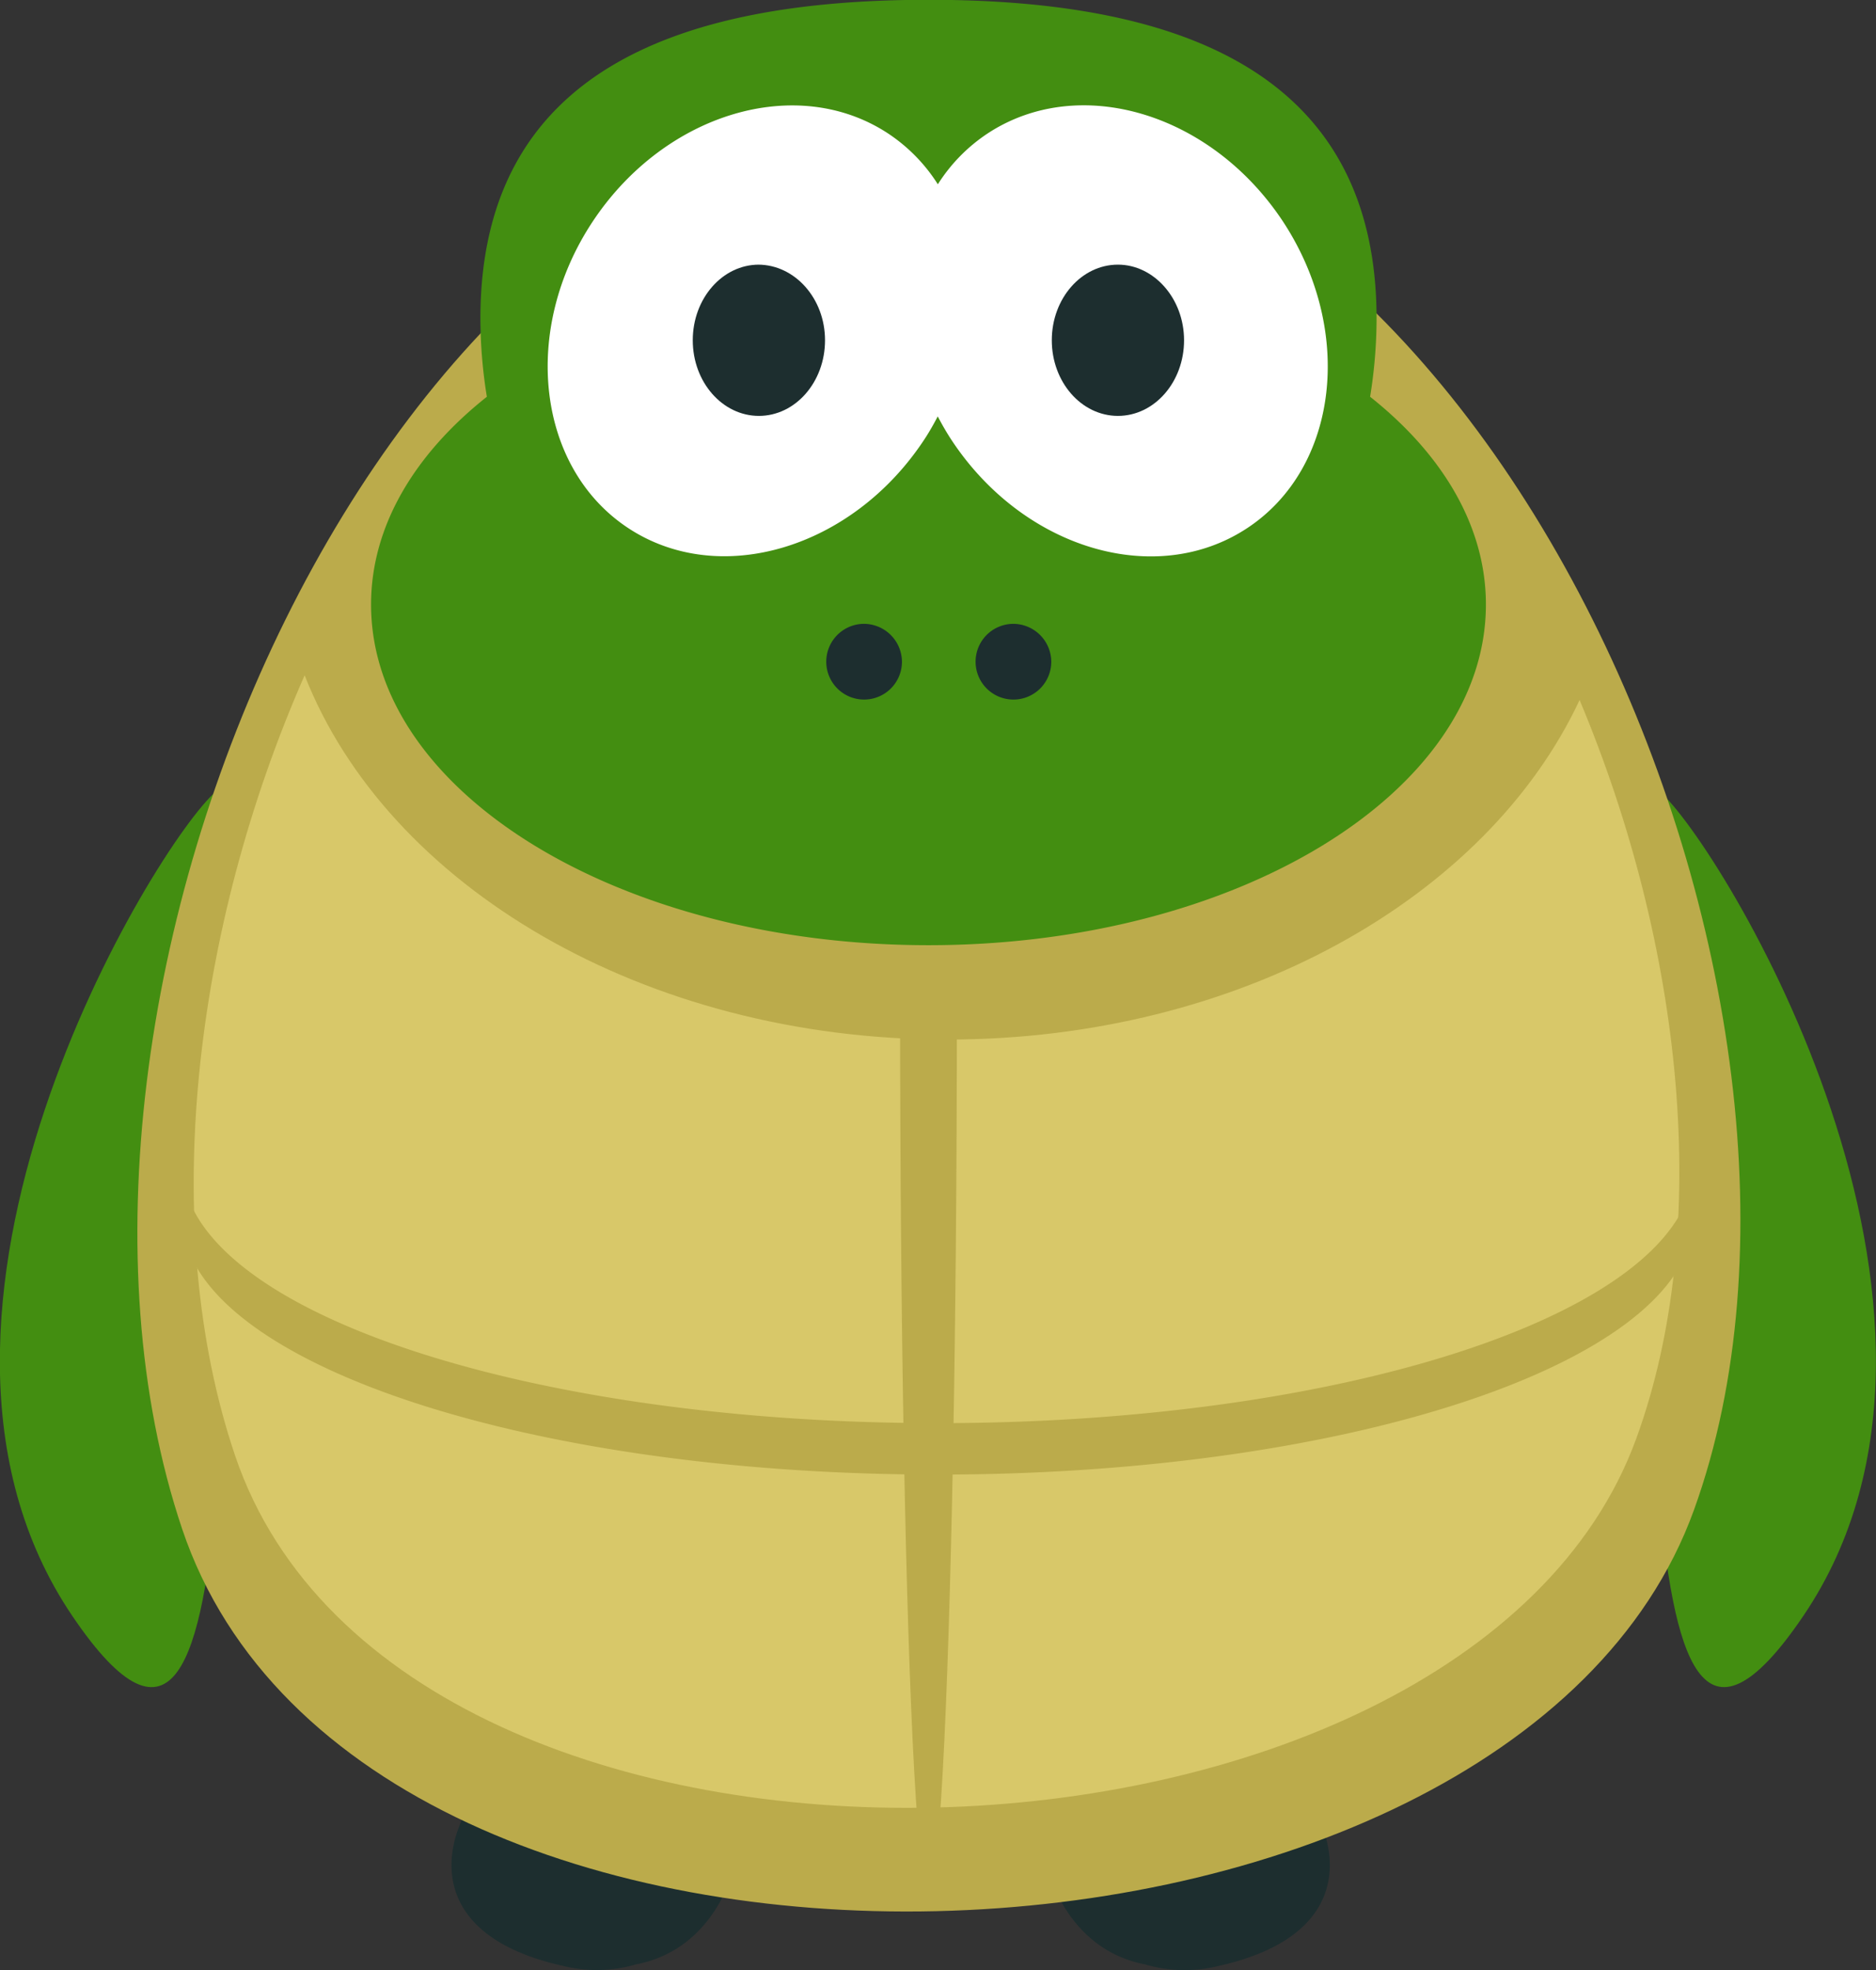 <svg id="Layer_1" data-name="Layer 1" xmlns="http://www.w3.org/2000/svg" viewBox="0 0 182.41 191.46"><rect x="0" y="0" width="182.41" height="191.46" fill="#333333" stroke="none"/><defs><style>.cls-1{fill:#1d2e2f;}.cls-1,.cls-2,.cls-3,.cls-4,.cls-6{fill-rule:evenodd;}.cls-2{fill:#438e11;}.cls-3,.cls-5{fill:#bbab4b;}.cls-4{fill:#d8c869;}.cls-6{fill:#fff;}</style></defs><title>anim_69</title><g id="shape"><path class="cls-1" d="M1073.75,3230.89c-9.31-2-7.57-6.49-9.83-.65-1.67,4.34-1.23,11,10.22,13.51a13.47,13.47,0,0,0,7-.17c7.73-1.47,9.5-9.33,9.5-9.33s-2.65-.45-8.88-1.23C1079.54,3232.32,1076.83,3231.56,1073.75,3230.89Zm74.13-.65c-2.25-5.84-.52-1.38-9.83.65-3.08.67-5.79,1.43-8,2.14-6.24.78-8.88,1.23-8.88,1.23s1.77,7.86,9.5,9.33a13.47,13.47,0,0,0,7,.17C1149.11,3241.25,1149.56,3234.57,1147.88,3230.24Z" transform="translate(-1019.3 -3052.67)"/></g><g id="shape-2" data-name="shape"><path class="cls-1" d="M1117.77,3113.3c-2.07,0-3.75,2.06-3.75,4.59s1.68,4.59,3.75,4.59,3.75-2.06,3.75-4.59S1119.84,3113.3,1117.77,3113.3Zm-16.38,0c-2.07,0-3.75,2.06-3.75,4.59s1.68,4.59,3.75,4.59,3.75-2.06,3.75-4.59S1103.46,3113.3,1101.39,3113.3Z" transform="translate(-1019.3 -3052.67)"/></g><g id="shape-3" data-name="shape"><path class="cls-2" d="M1180.65,3129.57c-5.91-5.08-16.63,7.15-6.73,22.07s0.84,87.45,20.74,58.05S1186.56,3134.65,1180.65,3129.57Zm-140.33,0c-5.91,5.09-33.88,50.75-14,80.13s10.82-43.14,20.71-58.06S1046.22,3124.48,1040.32,3129.56Z" transform="translate(-1019.3 -3052.67)"/></g><g id="shape-4" data-name="shape"><path class="cls-3" d="M1110.5,3063.46c-53.74,0-90.95,85.89-73.49,137.8s129.07,47.77,147-1.84S1164.24,3063.46,1110.5,3063.46Z" transform="translate(-1019.3 -3052.67)"/></g><g id="shape-5" data-name="shape"><path class="cls-4" d="M1172.89,3120.7c-9,19.24-33.1,33-61.47,33-29.53,0-54.46-14.93-62.5-35.4-10.84,24.65-14.28,53.62-6.76,75.84,16.18,47.76,119.64,44,136.25-1.69C1185.87,3171.95,1182.92,3144.6,1172.89,3120.7Z" transform="translate(-1019.3 -3052.67)"/></g><g id="Elipsa_40" data-name="Elipsa 40"><ellipse class="cls-5" cx="90.28" cy="98.3" rx="2.76" ry="85.43"/></g><g id="Elipsa_40_kopiuj" data-name="Elipsa 40 kopiuj"><path class="cls-3" d="M1165.59,3100.85c-0.62,11-26.27,19.8-57.85,19.8-26.91,0-49.53-6.42-56-15.1,0,0.14,0,.27,0,0.41,0,11.16,25.91,20.21,57.88,20.21s57.88-9,57.88-20.21A8.5,8.5,0,0,0,1165.59,3100.85Z" transform="translate(-1019.3 -3052.67)"/></g><g id="Elipsa_41" data-name="Elipsa 41"><path class="cls-2" d="M1152.52,3091.23a47.84,47.84,0,0,0,.63-7.58c0-24.19-19.51-31-43.57-31s-43.57,6.79-43.57,31a47.84,47.84,0,0,0,.63,7.58c-7.05,5.59-11.26,12.59-11.26,20.19,0,18.29,24.27,33.11,54.2,33.11s54.2-14.83,54.2-33.11C1163.78,3103.82,1159.57,3096.82,1152.52,3091.23Z" transform="translate(-1019.3 -3052.67)"/></g><g id="Elipsa_41_kopiuj" data-name="Elipsa 41 kopiuj"><path class="cls-6" d="M1144.05,3074.2c-7-10.59-19.86-14.41-28.75-8.54a16.51,16.51,0,0,0-4.81,4.92,16.51,16.51,0,0,0-4.81-4.92c-8.89-5.87-21.76-2-28.75,8.54s-5.44,23.93,3.45,29.79,21.77,2,28.75-8.54c0.5-.75.94-1.53,1.35-2.31,0.41,0.78.85,1.55,1.35,2.31,7,10.59,19.86,14.41,28.75,8.54S1151,3084.78,1144.05,3074.2Z" transform="translate(-1019.3 -3052.67)"/></g><g id="Elipsa_40_kopiuj_2" data-name="Elipsa 40 kopiuj 2"><path class="cls-3" d="M1183.62,3168.42c-3.68,12.67-35,22.56-73.12,22.56s-69.44-9.89-73.12-22.56a8.93,8.93,0,0,0-.37,2.5c0,13.84,32.9,25.06,73.49,25.06s73.49-11.22,73.49-25.06A8.94,8.94,0,0,0,1183.62,3168.42Z" transform="translate(-1019.3 -3052.67)"/></g><g id="shape-6" data-name="shape"><path class="cls-1" d="M1128,3078.39c-3.55,0-6.43,3.29-6.43,7.35s2.88,7.35,6.43,7.35,6.43-3.29,6.43-7.35S1131.5,3078.39,1128,3078.39Zm-34.91,0c-3.55,0-6.43,3.29-6.43,7.35s2.88,7.35,6.43,7.35,6.43-3.29,6.43-7.35S1096.59,3078.39,1093,3078.39Z" transform="translate(-1019.3 -3052.67)"/></g><g id="shape-7" data-name="shape"><path class="cls-1" d="M1117.77,3113.3a3.68,3.68,0,1,0,3.75,3.67A3.71,3.71,0,0,0,1117.77,3113.3Zm-14.55,0A3.68,3.68,0,1,0,1107,3117,3.71,3.71,0,0,0,1103.22,3113.3Z" transform="translate(-1019.3 -3052.67)"/></g></svg>